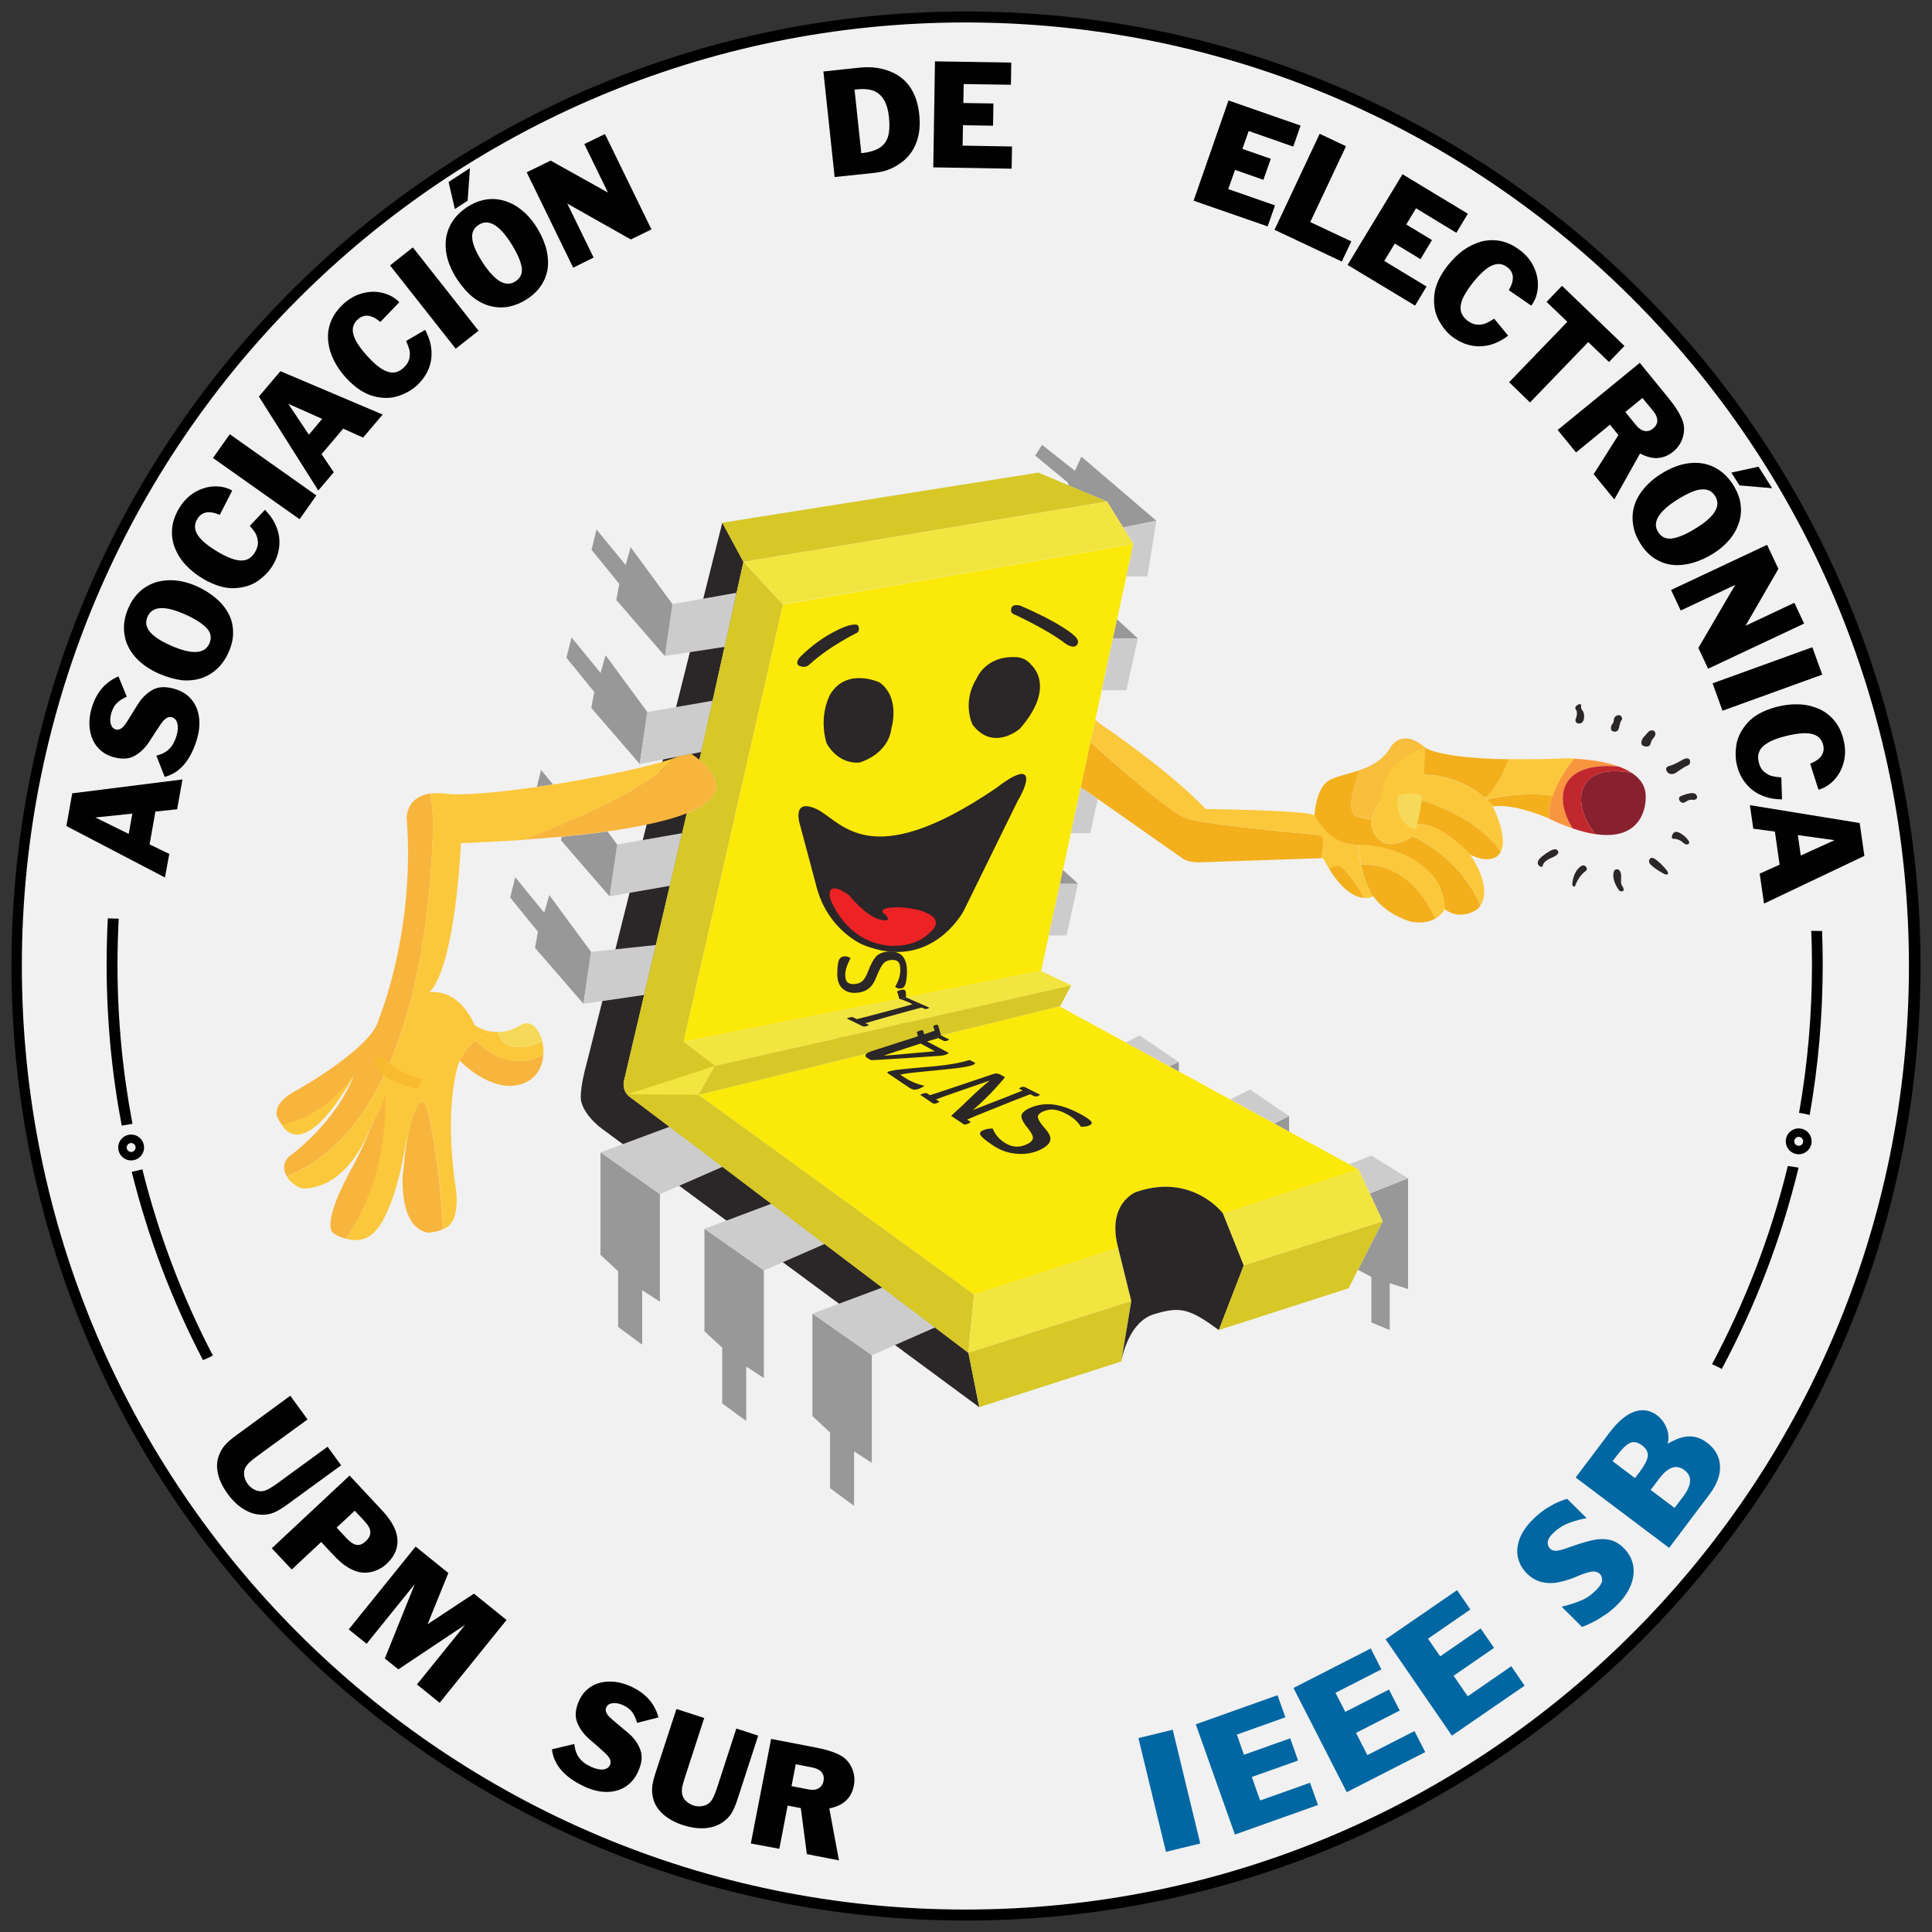 <?xml version="1.0" encoding="utf-8"?>
<!-- Generator: Adobe Illustrator 19.2.0, SVG Export Plug-In . SVG Version: 6.00 Build 0)  -->
<svg version="1.1" xmlns="http://www.w3.org/2000/svg" xmlns:xlink="http://www.w3.org/1999/xlink" x="0px" y="0px"
	 viewBox="0 0 1600 1600" style="enable-background:new 0 0 1600 1600;" xml:space="preserve">
<rect x="0" y="0" width="1600" height="1600" fill="#333333" stroke="none"/>
<style type="text/css">
	.st0{fill:#F1F1F1;}
	.st1{fill:#010101;}
	.st2{fill:#FBC83B;}
	.st3{fill:#FBE909;}
	.st4{fill:#989898;}
	.st5{fill:#CDCCCC;}
	.st6{fill:#2B2627;}
	.st7{fill:#D7C727;}
	.st8{fill:#F2E540;}
	.st9{fill:#F7D95A;}
	.st10{fill:#F8B53D;}
	.st11{fill:#F8BB2F;}
	.st12{fill:#F8BE3C;}
	.st13{fill:#F3B01C;}
	.st14{fill:#F8963F;}
	.st15{fill:#88212E;}
	.st16{fill:#C1282D;}
	.st17{fill:#ED2224;}
	.st18{fill:#0167A2;}
</style>
<g id="Fondo_1_">
	<ellipse class="st0" cx="800.4" cy="800.1" rx="787.5" ry="786.2"/>
</g>
<g id="Borde_1_">
	<g>
		<path d="M800,9.5C363.4,9.5,9.5,363.4,9.5,800c0,436.6,353.9,790.5,790.5,790.5c436.6,0,790.5-353.9,790.5-790.5
			C1590.5,363.4,1236.6,9.5,800,9.5z M799.5,1581.4c-431.6,0-781.4-349.9-781.4-781.4c0-431.6,349.9-781.4,781.4-781.4
			c431.6,0,781.4,349.9,781.4,781.4C1580.9,1231.6,1231.1,1581.4,799.5,1581.4z"/>
		<path class="st1" d="M117.9,968.4c-3,0.7-5.9,1.5-8.8,2.1c13.6,54.7,33.5,107,59,155.9c2.8-1.1,5.5-2.4,8.2-3.8
			C151.1,1074.3,131.4,1022.6,117.9,968.4z"/>
		<path class="st1" d="M88.3,798.9c0,45.6,4.3,90.1,12.5,133.3c3-0.5,5.9-1,8.9-1.5C101.6,888,97.3,844,97.3,798.9
			c0-12.8,0.4-25.5,1-38.1c-3-0.1-6-0.1-9-0.3C88.6,773.2,88.3,786,88.3,798.9z"/>
		<path class="st1" d="M1509.5,798.9c0-9.4-0.2-18.7-0.5-27.9c-3,0-6-0.1-9-0.1c0.4,9.3,0.6,18.6,0.6,28c0,41.9-3.7,82.9-10.7,122.7
			c3,0.4,5.9,1.1,8.8,1.8C1505.8,883,1509.5,841.4,1509.5,798.9z"/>
		<path class="st1" d="M1480.6,965.6c-14.1,57.9-35.4,112.9-62.8,164.2c2.8,1.2,5.5,2.5,8.1,3.9c27.8-52,49.4-108,63.6-166.7
			C1486.6,966.5,1483.6,966,1480.6,965.6z"/>
		<path class="st1" d="M1489.6,934.5c-5.9,0-10.7,4.8-10.7,10.7c0,5.9,4.8,10.7,10.7,10.7c5.9,0,10.7-4.8,10.7-10.7
			C1500.3,939.3,1495.5,934.5,1489.6,934.5z M1489.6,948.9c-2,0-3.7-1.7-3.7-3.7c0-2,1.7-3.7,3.7-3.7c2,0,3.7,1.7,3.7,3.7
			C1493.3,947.3,1491.6,948.9,1489.6,948.9z"/>
		<path class="st1" d="M108.6,939.6c-5.9,0-10.7,4.8-10.7,10.7c0,5.9,4.8,10.7,10.7,10.7c5.9,0,10.7-4.8,10.7-10.7
			C119.3,944.4,114.5,939.6,108.6,939.6z M108.6,954c-2,0-3.7-1.7-3.7-3.7c0-2,1.7-3.7,3.7-3.7c2,0,3.7,1.7,3.7,3.7
			C112.3,952.3,110.6,954,108.6,954z"/>
	</g>
</g>
<g id="DIP">
	<path class="st2" d="M1226.1,749.7c10.4-16.1-8.7-42-8.7-42c0.4,0.2,0.7,0.4,1.1,0.5c-6.3-6.5-27.9-27.3-44.8-25.8c0,0,0,0,0,0
		c0,0.1-3.7,9.9-3.7,9.9C1202.5,709.3,1218.5,732.1,1226.1,749.7z"/>
	<g>
		<path class="st3" d="M862.2,804.1l32.9-152.2l1-4.8l2.7-12.4l8.3-38.5l31.5-145.7l-290.2,50.2l-82.4,362.1
			c296-58.8,296-58.8,296-58.8L862.2,804.1z"/>
	</g>
	<g>
		<path class="st3" d="M877.4,833.4l-298.9,73.3l228.3,165.5l119.2-38.8c-9.8-36.7,14.8-46.1,14.8-46.1
			c46.6-16.2,72.1,17.8,72.1,17.8l112.3-36.6L877.4,833.4z"/>
	</g>
	<g>
		<polygon class="st4" points="1145.1,1011.4 1124.6,1051.6 1135.7,1057.5 1135.7,1095.2 1150.9,1101.5 1150.9,1062.7 
			1166.1,1067.5 1166.1,975.8 1134.4,988.3 		"/>
	</g>
	<g>
		<polygon class="st5" points="1134.4,988.3 1166.1,975.8 1135.7,957 1117.3,964.2 1125.2,968.5 		"/>
	</g>
	<g>
		<polygon class="st4" points="976.3,887.3 976.3,879.5 968.4,883 		"/>
	</g>
	<g>
		<polygon class="st5" points="976.3,879.5 943.8,857.5 932.2,863.3 968.4,883 		"/>
	</g>
	<g>
		<polygon class="st4" points="1067.6,937.1 1067.6,924.3 1055.4,930.4 		"/>
	</g>
	<g>
		<polygon class="st5" points="1067.6,924.3 1035.2,902.3 1018.8,910.5 1055.4,930.4 		"/>
	</g>
	<g>
		<polygon class="st5" points="868.5,774.7 883.3,774.7 892.7,731.8 877.8,731.8 		"/>
	</g>
	<g>
		<polygon class="st4" points="892.7,731.8 880.3,720.4 877.8,731.8 		"/>
	</g>
	<g>
		<polygon class="st5" points="886.8,690 902.9,690 909.1,661.7 895.1,651.8 		"/>
	</g>
	<g>
		<polygon class="st4" points="942.3,528.7 925.1,512.9 921.7,528.7 		"/>
	</g>
	<g>
		<polygon class="st5" points="912.4,571.6 932.9,571.6 942.3,528.7 921.7,528.7 		"/>
	</g>
	<g>
		<polygon class="st4" points="930.1,436.8 957.6,431.2 895.6,378.2 890.2,389.9 863,368.4 857.3,377.3 884.3,399.6 885.2,402.1 
			916.8,415.4 		"/>
	</g>
	<g>
		<polygon class="st5" points="938.6,450.4 932.8,477.3 950.3,477.3 957.6,431.2 930.1,436.8 		"/>
	</g>
	<path class="st4" d="M448.1,637.6l-3.5,14.1c4.4-0.6,8.9-1.3,13.4-2L448.1,637.6z"/>
	<g>
		<polygon class="st6" points="590.2,580.3 590.2,580.3 582.5,615.2 		"/>
		<path class="st6" d="M802,1120.3c0,0-270-204.6-280-211.6c-7.5-5.2-5.2-13.6-5.2-13.6l64-272.4l34.9-157.5l-17.5-32.4
			c0,0-110.5,441.3-111.9,446.1c-7.3,26.2-5,33.2-5,33.2c3.1,12.6,17,22.5,17,22.5L811,1165.4L802,1120.3z"/>
	</g>
	<g>
		<polygon class="st5" points="774.4,1099.3 730.9,1066.2 672.8,1087.9 722,1122.4 		"/>
	</g>
	<g>
		<polygon class="st4" points="672.8,1172.7 687.4,1186.3 687.4,1232.4 707.3,1247.1 707.3,1202 722,1211.4 722,1122.4 722,1122.4 
			672.8,1087.9 		"/>
	</g>
	<g>
		<polygon class="st5" points="682.9,1030.2 639.3,996.7 583.4,1017.7 632.6,1052.2 		"/>
	</g>
	<g>
		<polygon class="st4" points="583.4,1102.5 598.1,1116.1 598.1,1162.2 618,1176.8 618,1131.8 632.6,1141.2 632.6,1052.2 
			583.4,1017.7 		"/>
	</g>
	<g>
		<polygon class="st5" points="554.8,933 497.3,954.4 546.5,989 598.8,966.1 		"/>
	</g>
	<g>
		<polygon class="st4" points="497.3,954.4 497.3,961.6 497.3,1039.2 511.9,1052.8 511.9,1098.9 531.8,1113.6 531.8,1068.5 
			546.5,1078 546.5,989 		"/>
	</g>
	<g>
		<polygon class="st4" points="464.2,753.9 454.9,741.2 450.7,755.9 426.7,726.5 422.5,743.3 445.5,771.6 443.1,784.9 445.7,788 
			483.2,831.3 489.5,788.3 		"/>
	</g>
	<g>
		<polygon class="st5" points="543.2,782.6 489.5,788.3 483.2,831.3 533.4,824 		"/>
	</g>
	<g>
		<polygon class="st5" points="564.9,690 511,699.4 504.7,742.3 554.7,733.6 		"/>
	</g>
	<g>
		<path class="st4" d="M503.1,688.6c-12.6,1.8-25.5,3.2-38,4.4l-0.5,2.9l19.1,22.1l21.1,24.3l6.3-42.9L503.1,688.6z"/>
	</g>
	<g>
		<polygon class="st4" points="501.5,542.6 497.4,557.3 473.3,527.9 469.1,544.7 492.1,573 489.7,586.3 529.8,632.7 536.1,589.7 		
			"/>
	</g>
	<g>
		<polygon class="st5" points="600.1,535.7 609.9,490.9 556.9,500.3 550.6,543.3 		"/>
	</g>
	<g>
		<polygon class="st4" points="522.3,453.2 518.1,467.9 494,438.5 489.9,455.3 512.9,483.6 510.4,496.9 550.6,543.3 556.9,500.3 		
			"/>
	</g>
	<g>
		<polygon class="st5" points="536.1,589.7 529.8,632.7 529.9,632.7 580.7,622.8 582.5,615.2 590.2,580.3 		"/>
	</g>
	<g>
		<path class="st7" d="M579.2,629.2c12,9.8,27.5,29-9.1,43.9c-0.5,0.2-0.9,0.4-1.4,0.5l-52,221.5c0,0-2.2,8.5,5.2,13.6
			c0,0,280,211.6,280,211.6l4.8-48.2L578.5,906.7l13.6-24.1L566,862.7l82.4-362.1l-32.7-35.3L579.2,629.2z"/>
	</g>
	<g>
		<polygon class="st8" points="936.9,1077.5 926,1033.4 806.8,1072.2 802,1120.3 		"/>
	</g>
	<g>
		<path class="st7" d="M802,1120.3l9,45l117.6-37.8c0,0,0-0.1,0.1-0.3l8.2-49.7L802,1120.3z"/>
	</g>
	<g>
		<path class="st6" d="M1012.9,1005c0,0-25.5-34-72.1-17.8c0,0-24.6,9.4-14.8,46.1l10.9,44.2l-8.2,49.7c0.6-3.5,6.2-32.4,26.9-38.8
			c22-6.8,29.6-4.6,53.8,13.1l0,0l20.7-53.6L1012.9,1005z"/>
	</g>
	<g>
		<polygon class="st7" points="1030,1047.9 1009.3,1101.5 1116.8,1066.9 1145.1,1011.4 		"/>
	</g>
	<g>
		<polygon class="st8" points="1145.1,1011.4 1134.4,988.3 1125.2,968.5 1012.9,1005 1030,1047.9 		"/>
	</g>
	<g>
		<polygon class="st7" points="916.8,415.4 860,391.4 598.1,432.9 615.6,465.3 		"/>
	</g>
	<g>
		<polygon class="st8" points="916.8,415.4 615.6,465.3 648.3,500.5 938.6,450.4 		"/>
	</g>
	<g>
		<path class="st9" d="M449.2,862.8c-2.5-11.1-9.9-19-18.4-13.7c-6.5,4.1-12.8,5.5-18.3,5.6C416.5,873.7,440.2,866.3,449.2,862.8z"
			/>
		<path class="st10" d="M393.7,861.6c-8.6,7.1-11.8,13.8-12.9,17c23,22.4,42.1,20.7,42.1,20.7c18.5-0.9,26.1-13.2,27.1-25.6
			C435.5,880.7,415.1,883.1,393.7,861.6z"/>
		<path class="st2" d="M449.2,862.8c-9.1,3.6-32.7,10.9-36.7-8.1c-2.6,0-5.1-0.3-7.3-0.7c-4.6,2.5-8.4,5.1-11.5,7.7
			c21.3,21.5,41.7,19.1,56.2,12C450.3,869.9,450,866.2,449.2,862.8z"/>
		<path class="st10" d="M318.6,903.7c0,0-4.3,9.9-5.3,11.4c-4.9,20.3-19.7,48.2-19.7,48.2c-29.1,51.8-17.8,57.6-17.8,57.6
			c3.9,3.2,7.6,4,10.9,5C326.9,966.7,319.3,901.7,318.6,903.7z"/>
		<path class="st10" d="M336.1,949.7l-2.7,25c-1,47.1,22,46.1,22,46.1c4.7-0.4,8.5-1.4,11.6-2.9c-1.5-24.5-5.4-70.9-13.5-100.9
			C353.5,917,345.7,895.5,336.1,949.7z"/>
		<path class="st2" d="M233.3,931.7c21.1,30.6,57.8-36.7,63.9-48.7C294.1,887.6,268.4,917,233.3,931.7z"/>
		<path class="st10" d="M356.6,657.1c-20.6,2.8-19.8,20.4-19.8,20.4c7.3,94.3-23.2,166.7-23.2,166.7c-5.2,23.5-67,58.2-67,58.2
			c-23,11.5-16.8,23-16.8,23c1.1,2.3,2.3,4.4,3.5,6.1c35.2-7,56.3-36.1,59.4-40.7c0.7-1.3,1-2.1,1-2.1
			C279,929.7,239.2,958,239.2,958c-5.3,5.2-4.7,11.3-1.6,16.3c96.7-39.2,118.7-191.5,121-289.6C358.6,673.2,357.8,664.2,356.6,657.1
			z"/>
		<path class="st10" d="M579.2,629.2c-2.6-2.1-5-3.8-6.7-4.9l-10.3,2c-1.4,0.5-2.9,1.1-4.5,1.6c-18.8,24.6-90.1,54.3-124.1,67.5
			c9.9-0.7,20.5-1.5,31.5-2.5c12.5-1.2,25.4-2.6,38-4.4c10.2-1.4,20.3-3.1,29.7-5c13.6-2.8,26-6,36-10c0.5-0.2,0.9-0.4,1.4-0.5
			C606.7,658.2,591.2,639,579.2,629.2z"/>
		<path class="st2" d="M557.7,628c-3.4,1.2-7.2,2.3-11.3,3.5c-23.2,6.6-56.6,13.2-88.4,18.2c-4.5,0.7-9,1.4-13.4,2
			c-33.6,4.8-63.2,7.2-73.5,5.8c-4.8-0.7-8.9-0.8-12.4-0.5c0,0.2,0,0.4,0,0.4s0-0.1,0-0.4c-0.7,0.1-1.4,0.1-2.1,0.2
			c1.2,7.1,2,16,2,27.5c0,0,0-0.1,0-0.1c0-0.5,0-1.1,0-1.6c0-0.1,0-0.2,0-0.3c0-0.5,0-1,0-1.5c0-0.1,0-0.1,0-0.2c0-0.5,0-1.1,0-1.6
			c0-0.1,0-0.2,0-0.3c0-0.5,0-1.1,0-1.6c0,0.5,0,1.1,0,1.6c0,0.1,0,0.2,0,0.3c0,0.5,0,1.1,0,1.6c0,0.1,0,0.1,0,0.2c0,0.5,0,1,0,1.5
			c0,0.1,0,0.2,0,0.3c0,0.5,0,1.1,0,1.6c0,0,0,0.1,0,0.1c0,0,0,0,0,0c-2.3,98.2-24.3,250.5-121,289.7c3.7,6,10.8,10.4,15.3,9.9
			c1-0.1-0.1,0-0.1,0c42-2.8,58.2-59.6,61.2-72c0.2-0.8,0.4-1.6,0.5-2.4c0,0-0.2,0.9-0.5,2.4c-1.3,5.4-2.9,10.6-4.6,15.6
			c1.4-2,9.5-13.7,9.2-23.3c-0.3-9.6,8.2,62.1-31.8,121.3c14.9,4.2,22.6-5,22.6-5c16-14.6,25.5-62.2,28.2-84.3l1.2-11
			c0,0-0.3,4.3-1.2,11l-1.4,13.2c9.6-54.2,17.4-32.7,17.4-32.7c8.2,30.1,12,76.5,13.5,100.9c16.5-6,9.7-38.2,9.7-38.2
			c-9.4-70.2,3.8-101.3,3.8-101.3c0.1,0.1,0.1,0.1,0.2,0.2c1.6-4.4,7-15.1,24.4-24.7c-7.3-1.5-12-4.9-12-4.9
			c-14.7-32.5-37.7-27.2-37.7-27.2c22-22,26.2-123.6,26.2-123.6c6.5-0.4,26.6-1,52-2.8C467.6,682.3,538.9,652.5,557.7,628z"/>
		<path class="st11" d="M310.2,881.6c6.3,14.7,35.6,20.2,35.6,20.2l4.2-8.4c-18.2-2.8-32.8-17.1-32.8-17.1
			C307.9,871.7,310.2,881.6,310.2,881.6z"/>
	</g>
	<path class="st12" d="M1126,676.6c3.5,0.8,6.9,1.7,10.1,2.6c0.4-2.4,1.2-5.5,2.7-8.4c3.1-5.9,8.7-12.2,9.4-23.3l31.4-28.9
		c-18-15.3-27.2-1-27.2-1c-5.8,10.4-14.8,16.3-26.4,20.2C1110.6,679,1126,676.6,1126,676.6z"/>
	<path class="st2" d="M1135.7,682.9c0,0.1,0,0.2,0,0.2c0,0,0,0,0,0c0,0,0,0.1,0,0.1c0,0,0,0,0,0c0,0,0,0.1,0,0.1c0,0,0,0,0,0
		c0,0,0,0.1,0,0.1l0,0c0,0,0,0,0,0.1c0,0,0,0,0,0c0,0,0,0,0,0.1c0,0,0,0,0,0c0,0,0,0,0,0.1l0,0c0,0,0,0,0,0c0,0,0,0,0,0
		c0,0.1,0,0.1,0,0.1c4.2,16,15.9,15.2,15.9,15.2c5.4-0.2,14.9-3.2,18.1-6.4c0,0,0.3-0.3,0.3-0.3c11.2-21.9,9.7-73.7,9.7-73.7
		c-32.5,13.5-34,32.3-34,32.3c-0.9,11.2-3.7,14-6.8,19.9c-1.5,2.8-2.3,5.9-2.7,8.4C1135.9,680.8,1135.8,682.1,1135.7,682.9
		C1135.7,682.9,1135.7,682.9,1135.7,682.9z"/>
	<path class="st9" d="M1157.7,659.1c0,0-3.8,21.9,14.3,27.9c0.1,0,0.1,0,0.2,0c0-0.1,3.3-8,5.6-28.1
		C1168.2,654.7,1157.7,659.1,1157.7,659.1z"/>
	<path class="st13" d="M1092.7,691.5c-106.5-9.6-109.3-13.8-109.3-13.8c-11.8-2.7-56-41.3-80.3-63.1l-4.3,20l-2.7,12.4l-1,4.8
		l14,9.8l68.5,48.1c6.3,5.4,17.1,4.4,17.1,4.4l99.8-3.4c1.2-6.2,1.4-12.6,1.4-12.6C1096.2,691.9,1092.7,691.5,1092.7,691.5z"/>
	<path class="st2" d="M1136.7,742.6c-4-7.1-11.1-22.5-11.5-43.1h0c-20.9,0.2-31.8-15-36.6-24.7c0,0.3,0,0.4,0,0.4
		c-5.2-4.2-90.1-5.2-90.1-5.2c-30.9-32.6-86.9-70.2-86.9-70.2l-4.4-3.7l-4,18.5c24.3,21.8,68.5,60.4,80.3,63.1
		c0,0,2.8,4.2,109.3,13.8c0,0,3.5,0.4,3.1,6.8c0,0-0.2,6.4-1.4,12.6l1.4,0c1.7,3.3,3.4,6.3,5,9c3.8-3.3,8.6-4.6,13.7,1.9
		c0,0,10.8,11.7,14.7,21.8C1133,743.9,1135.6,743.1,1136.7,742.6z"/>
	<path class="st13" d="M1100.9,719.8c11.3,18.4,21.6,23.1,28.4,23.8c-3.9-10.1-14.7-21.8-14.7-21.8
		C1109.5,715.2,1104.7,716.5,1100.9,719.8z"/>
	<path class="st2" d="M1188.7,760.7c5.7-3.3,7.8-8,7.8-8c0.1,0.1,0.2,0.2,0.3,0.2c-1.1-40.1-47.8-53.7-71.5-53.5
		c0.1,6,0.8,11.5,1.8,16.5C1160,715.2,1178.6,739,1188.7,760.7z"/>
	<path class="st13" d="M1137.4,742.3c11.1,15.7,30.8,20.9,30.8,20.9c9.5,1.8,16.1,0.1,20.5-2.5c-10.1-21.8-28.6-45.5-61.6-44.7
		c2.5,12.3,6.9,21.6,9.7,26.6C1137.2,742.4,1137.4,742.3,1137.4,742.3z"/>
	<path class="st2" d="M1242.9,705.3c6.3-12.4-6.7-37.4-6.7-37.4c0.3,0,0.5-0.1,0.8-0.1c-1.6-1.8-4.1-4.3-7.4-7.1
		c-0.3,0.2-0.6,0.4-0.9,0.5c0.3-0.2,0.6-0.3,0.9-0.5c-9.7-8.2-26.6-18.6-50.3-19.1c-0.3,5.4-1.7,19.9-1.8,21.1
		C1213.7,674.3,1232.9,691.5,1242.9,705.3z"/>
	<path class="st13" d="M1177.4,662.7c-0.9,6.9-2.1,13.7-3.8,19.7c16.9-1.5,38.4,19.3,44.8,25.8c15.7,7.4,22,0.4,22,0.4
		c1-0.9,1.9-2,2.5-3.3C1232.9,691.5,1213.7,674.3,1177.4,662.7z"/>
	<path class="st2" d="M1285.9,659.1c4.5-12.7,12.8-24.5,17.7-30.9c-3.4-0.2-5.5-0.2-5.5-0.2c-19,0.8-34.9,0.9-48.4,0.7
		c-3.6,8.9-11.5,26.4-20.1,31.8c0.6,0.5,1.1,1,1.6,1.4C1242.8,659.6,1264.9,655.9,1285.9,659.1z"/>
	<path class="st13" d="M1231.2,662.1c2.5,2.2,4.4,4.2,5.8,5.7c15.2-1.8,35.2,5.5,46,10.1c-0.5-6.1,0.7-12.6,2.9-18.8
		C1264.9,655.9,1242.8,659.6,1231.2,662.1z"/>
	<path class="st13" d="M1179.7,618.7c0,0,0.2,8.5-0.3,20c0,0.9-0.1,1.9-0.1,2.8c23.7,0.5,40.7,10.9,50.3,19.1c0.7-0.4,1.4-0.9,2-1.5
		c7.8-6.6,14.7-22.1,18-30.3C1188.1,627.8,1179.7,618.7,1179.7,618.7z"/>
	<path class="st13" d="M1169.9,692.4c-0.1,0.1-0.2,0.2-0.3,0.3c-3.1,3.2-12.7,6.2-18.1,6.4c0,0-11.7,0.8-15.9-15.2c0,0,0,0,0-0.1
		c0,0,0,0,0,0c0,0,0,0,0,0l0,0c0,0,0,0,0-0.1c0,0,0,0,0,0c0,0,0,0,0-0.1c0,0,0,0,0,0c0,0,0,0,0-0.1l0,0c0,0,0-0.1,0-0.1c0,0,0,0,0,0
		c0,0,0-0.1,0-0.1c0,0,0,0,0,0c0,0,0-0.1,0-0.1c0,0,0,0,0,0c0-0.1,0-0.1,0-0.2c0,0,0,0,0,0c0-0.8,0.1-2.1,0.4-3.7
		c-3.3-0.9-6.6-1.8-10.1-2.6c0,0-15.4,2.3,0.1-38.8c-9.8,3.2-19.7,5.2-24.9,8.1c-10.6,5.8-12.3,25.8-12.5,28.9
		c4.8,9.7,15.7,24.9,36.6,24.7h0c23.7-0.2,70.5,13.3,71.5,53.5c13.5,10.1,26.9-0.2,26.9-0.2c1-1,1.8-2,2.5-3
		C1218.5,732.2,1202.5,709.2,1169.9,692.4z"/>
	<path class="st14" d="M1340.6,634.8c-0.9-0.3-1.8-0.6-2.7-0.9c-12.5-4.1-26.6-5.2-34.4-5.6c-7.3,9.4-22.2,31-20.6,49.7
		c4.8,2.1,7.7,3.6,7.7,3.6c4.2,1.8,8.1,3.2,11.8,4.5C1286.5,660.9,1291.3,630.3,1340.6,634.8z"/>
	<path class="st15" d="M1351.4,640.1c-0.1,0-0.1,0-0.2,0c-24.9-4.8-37.6,2.8-40.9,14.8c-2.9,10.5,1.4,24.3,11.1,35.9
		c42.9,6.3,41.5-30.2,41.5-30.2C1363.3,651.4,1358.5,644.8,1351.4,640.1z"/>
	<path class="st16" d="M1340.6,634.8c-49.4-4.5-54.2,26.1-38.2,51.2c0.6,0.2,1.2,0.4,1.7,0.6c1.7,0.6,3.3,1,4.9,1.5
		c4.5,1.3,8.6,2.2,12.4,2.7c-9.7-11.6-14-25.4-11.1-35.9c3.3-12,16-19.6,40.9-14.8c0,0,0.1,0,0.1,0
		C1348.2,638,1344.5,636.2,1340.6,634.8z"/>
	<path class="st6" d="M1308.7,717.8c0,0,2.4-2.3,4.3-0.4c2.3,2.2,0.6,3.7-0.2,4.3c-0.8,0.6-5.1,3.4-8.4,12c0,0-0.3,1-1.2,0.4
		c0,0-1.2-0.4-1.1-2C1302.1,732,1302.5,722.5,1308.7,717.8z"/>
	<path class="st6" d="M1336.1,724c0,0,0.1-3.6,2.2-4c2.8-0.5,3.4,1.5,4,3.1c0,0,0.5,1.4,0.2,5.2c-0.3,3.8,0.6,4.6,0.5,4.6
		s2.8,3.7,1.1,5c0,0-1.7,0.9-3.1-0.4C1341,737.5,1335.5,730.7,1336.1,724z"/>
	<path class="st6" d="M1366.7,710.9c0,0-3.5,2.7,2.2,6.8c0,0,2.4,2.2,8.6,5.7c0,0,3,1.7,3.8,0.3c0,0,1-0.9-2.3-4.5
		c0,0-2.9-3.7-7.3-7C1371.7,712.1,1368.6,709.4,1366.7,710.9z"/>
	<path class="st6" d="M1390.5,689.5c0,0-3.5-1.9-5.2,1.2c-2.2,4.1,0.9,4,0.9,4c0,0,1.7-0.2,4,0.8c2.3,0.9,3.4,2.1,3.4,2.1
		s2.1,2.3,4.3,1.6c0,0,2.4-1.2-0.2-3.8C1397.9,695.3,1394.8,691.5,1390.5,689.5z"/>
	<path class="st6" d="M1392.3,659.2c0,0-3.1,0.9-1.3,3.9c0,0,1.9,3.1,4.9,1c2.9-2,4.7-2,6.2-1.7c1.5,0.3,4.9-0.9,2.6-4.3
		C1402.3,654.7,1392.3,659.2,1392.3,659.2z"/>
	<path class="st6" d="M1381.8,634.5c0,0-3.4,1.1-1.4,4.3c2,3.3,5.7,2.1,6.8,1.6c1.2-0.5,6.6-4.9,10-6.2c3.4-1.2,2.5-4.5,1.9-5.3
		c-0.6-0.8-2.2-1.4-5,0C1391.3,630.3,1386.8,633.3,1381.8,634.5z"/>
	<path class="st6" d="M1359.4,613.9c0,0-0.8,3,1.7,3.9c2.5,0.9,4.9,0.6,5.6-1.3c0.8-1.9,0.5-3,2.7-5.4c2.2-2.4,1.6-4.4,0.8-5.4
		c-0.9-1-3.4-1.8-6.1,1.5C1361.4,610.6,1360.7,610.2,1359.4,613.9z"/>
	<path class="st6" d="M1334.3,601.5c0,0-1,3.3,1.5,4.2c2.5,0.8,4.1-0.5,4.6-1.7c0.5-1.3,1.2-6.1,2.4-7.4c1.2-1.3,0.2-3.7-1.3-4.2
		c-1.5-0.5-4.2,0.5-4.8,2.7c-0.6,2.2,0,2.9-1.5,4.6C1335.2,599.7,1334.5,600.5,1334.3,601.5z"/>
	<path class="st6" d="M1304.8,595.9c0,0-0.6,3,2.6,3.3c3.2,0.3,4.1-2.9,4.1-2.9s1.5-5-1.2-8.2c0,0-1.1-1-0.9-3.1
		c0,0,0.4-3.2-2.8-1.3s-1.6,3.8-1.6,3.8S1307.3,589.7,1304.8,595.9z"/>
	<path class="st6" d="M1282.9,705.2c0,0,5-3.4,6.9-1c0,0,3.5,2.7-4.6,6.1c0,0-6.9,2.5-7.5,6.5c0,0-1,2.9-3.8-0.7
		c0,0-2.4-3.2,4.6-7.9C1278.5,708.1,1280.6,706.4,1282.9,705.2z"/>
	<path class="st6" d="M662.9,684.4c0,0-8.4-23.7,12.6-14.7c21,9.1,42.6,55.9,150.1-17.5c0,0,18.2-14.7,23-10.5
		c4.9,4.2-5.9,21.8-5.9,21.8l-44.5,90.6c0,0-26.4,51-82.9,28.6c0,0-30.7-11.9-39.8-51L662.9,684.4z"/>
	<path class="st6" d="M808.9,561.7c0,0,7.3-18.4,31.4-17.5c0,0,8.1-0.7,13.6,6.3c0,0,21.7,17.7-9.4,53.1c0,0-22,19.1-39.1-3.5
		C805.4,600.1,796.3,581.9,808.9,561.7z"/>
	<path class="st6" d="M711.8,631.5c0,0,23.7-6.3,26.5-28.6c0,0,7.6-25-9.8-37.7c0,0-26.5-12.6-40.5,9.1c0,0-10.5,16.8-3.5,41.2
		C684.6,615.4,692.9,632.9,711.8,631.5z"/>
	<path class="st17" d="M687.3,743.6c0,0,11.9,36,48.5,39.5c0,0,21.8,2.8,35-11.5c0,0,13.9-10.5-8.5-17.5c0,0-12.6-3.8-24.8-2.4
		c-12.2,1.4-4.2,5.9-4.2,5.9s7,7-4.9,3.8c-11.9-3.1-25.1-19.9-25.1-19.9S684.8,727.1,687.3,743.6z"/>
	<path class="st6" d="M745.3,839.5l0-2.8c0.1-6.6-0.7-11.8-2.5-15.5c1.4-0.9,2.9-1.4,4.4-1.6c1.1-0.1,1.9,0.1,2.4,0.6
		c0.5,0.6,0.7,1.8,0.7,3.7l-0.3,25.8c-0.9,0.4-1.7,0.7-2.4,0.8c-0.5,0.1-0.9,0-1.1-0.1c-0.2-0.2-0.4-0.5-0.3-1.1l0-2.4
		c-3.6,0.4-12.9,1.9-28.5,4.6c-8.7,1.5-15.2,2.7-19.3,3.5l-0.1,3.7c-1,0.5-2,0.8-2.8,1c-0.6,0.1-1.1,0.1-1.4-0.1
		c-0.3-0.2-0.4-0.6-0.4-1.2l0.2-15.5c0.9-0.4,1.8-0.7,2.6-0.8c0.7-0.1,1.3-0.1,1.6,0.1c0.3,0.2,0.4,0.6,0.4,1.2l0,3.2
		c4.1-0.5,10.8-1.4,19.8-2.8C733.6,841.6,742.4,840.1,745.3,839.5z"/>
	<path class="st6" d="M693.4,806.1c0.1-5.2,0.5-8.8,1.3-10.8c0.8-2,2.3-3.1,4.5-3.3c2-0.1,3.7,0.4,5.2,1.6c-2.9,5.1-4.4,9.8-4.4,14
		c0,3,0.7,5,2.1,6.1c1.5,1.1,3.5,1.5,6.1,1.2c2.7-0.3,4.8-1.2,6.4-2.8c1.6-1.6,3.1-4.4,4.7-8.6c1.8-4.8,3.8-8.5,6-11.1
		c2.2-2.5,5.7-4,10.5-4.4c5.2-0.3,9.1,1,11.6,3.8c2.5,2.8,3.8,7.2,3.7,13.3c-0.1,4.2-0.5,7.5-1.2,9.8c-0.7,2.3-2,3.5-4,3.7
		c-1.8,0.2-3.3-0.3-4.6-1.4c2.8-4.6,4.3-9.2,4.3-13.9c0-3.2-0.5-5.4-1.7-6.7c-1.2-1.3-3.1-1.8-5.7-1.6c-3.1,0.2-5.5,1.4-7.1,3.5
		c-1.6,2.1-3.3,5.5-5.1,10c-1.6,4.4-3.7,7.7-6.1,9.8c-2.5,2.1-5.7,3.4-9.7,3.8c-5.1,0.6-9.2-0.5-12.3-3.3
		C694.8,816.2,693.3,811.9,693.4,806.1z"/>
	<path class="st6" d="M821.9,948.3c-5.4-3.7-8.7-6.4-9.8-8.1c-1.1-1.7-0.4-3.1,2.1-4.2c2.3-1,4.9-1.4,7.9-1.4
		c1.9,4.7,5.1,8.6,9.7,11.6c3.3,2.2,6.6,3.3,9.7,3.4c3.1,0.1,6.2-0.6,9.2-2.1c3.1-1.5,4.6-3.2,4.7-5.1c0.1-1.9-1.4-4.6-4.2-8.1
		c-3.4-4-5.1-7.2-5.3-9.7c-0.2-2.5,2.3-4.9,7.4-7.2c5.7-2.4,11.5-3.3,17.6-2.8c6.2,0.5,12.9,2.6,20.3,6.2c5.3,2.6,9.1,4.9,11.2,6.7
		c2.2,1.8,2.3,3.3,0.2,4.3c-1.9,1-4.4,1.4-7.5,1.3c-2.6-4.4-6.8-8-12.5-10.9c-3.8-2-7.2-3-10.1-3.3c-2.9-0.2-5.7,0.3-8.5,1.5
		c-3.4,1.5-4.9,3.3-4.4,5.3c0.5,2.1,2.4,5,5.7,8.7c3.4,3.8,5,7,4.5,9.7c-0.4,2.7-2.9,5.3-7.6,7.7c-5.9,3-12.6,4.3-19.9,3.7
		C835.2,955.1,828.2,952.6,821.9,948.3z"/>
	<path class="st6" d="M753.4,901l-17.9-12c-0.6-0.4-0.8-0.8-0.6-1c0.2-0.3,0.8-0.6,1.7-0.8c2.2-0.6,5.4-1.2,9.6-1.6
		c4.1-0.5,12.8-1.3,25.8-2.4c12.8-1.1,23.1-2.9,30.8-5.4l3.5,1.7c1.9,0.9,1.4,1.8-1.3,2.7c-3.1,1-7.6,1.8-13.5,2.5
		c-6,0.7-14.3,1.6-25.2,2.6c-11,1-17.9,1.9-20.8,2.7l3.2,2.1c5.1,3.4,10.8,5.7,16.8,7.1c-1.4,1.1-3.1,2-5.1,2.7
		c-1.3,0.4-2.6,0.6-3.7,0.5C755.6,902.1,754.5,901.7,753.4,901z"/>
	<path class="st6" d="M770.9,856.6l-4-2c0.5-0.3,1.1-0.6,1.9-0.8c0.7-0.2,1.3-0.3,1.7-0.3c0.4,0,0.9,0.2,1.5,0.4l14.2,7
		c-0.6,0.4-1.3,0.7-2,1c-0.6,0.2-1.1,0.3-1.6,0.3c-0.5,0-0.9-0.1-1.4-0.4l-4.2-2.1c-3.6,1.1-6.6,2-9.2,2.8l18,9.5
		c-0.6,0.6-1.5,1.1-2.7,1.5c-1,0.4-2.4,0.7-4,0.8c-1.6,0.2-11.3,0.8-29.1,2c-18.2,1.2-27.6,1.7-28.2,1.7c-0.5,0-1.1-0.3-1.7-0.7
		l-2.3-1.5c-0.8-0.6-1.2-1-1-1.4c0.2-0.4,1.2-0.9,3.1-1.5l37-11.7l-3.5-1.9c0.9-0.4,1.8-0.8,2.8-1.1c0.8-0.2,1.4-0.4,1.9-0.4
		c0.5,0,1.1,0.1,1.6,0.4l2.4,1.3C766.4,858.1,769.4,857.1,770.9,856.6z M762.4,864.2c-20.1,6.5-30.7,10-30.6,10.1
		c0.1,0.1,14.5-1.2,42.4-3.7L762.4,864.2z"/>
	<path class="st6" d="M797.8,930.9l-10.1-6.8c6.4-5.8,11.8-10.9,16.4-15.4c4.3-4.2,9.5-8.9,15.5-13.8l-23.7,8.2
		c-9.4,3.2-16.4,5.7-20.7,7.4l2.9,1.9c-0.9,0.6-1.8,1-2.7,1.3c-0.7,0.2-1.3,0.4-1.8,0.3c-0.5,0-1-0.2-1.4-0.5l-10.1-6.8
		c0.8-0.5,1.6-0.8,2.5-1.1c0.8-0.3,1.5-0.4,2-0.4c0.5,0,1,0.2,1.4,0.4l2.1,1.4c4.6-1.4,11.8-3.8,21.5-7.1l30.3-10.2
		c1.5-0.5,2.7-0.8,3.4-0.7c0.7,0,1.7,0.3,3,0.9c2.4,1.2,3.7,1.9,3.8,2.2c0.1,0.3-2.4,3.2-7.7,9.1c-5.8,6.3-12,12.4-18.7,18.1
		c24.5-9.5,37.7-14.7,41.3-16.2l-3.2-1.6c0.5-0.4,1.2-0.8,1.9-1.1c0.7-0.2,1.2-0.4,1.7-0.4c0.5,0,1,0.1,1.6,0.4l12.4,6.2
		c-0.6,0.5-1.3,0.9-2.1,1.2c-0.6,0.2-1.1,0.3-1.6,0.3c-0.5,0-1-0.2-1.6-0.4l-2.9-1.5c-3.9,1.4-14,5.4-31,12.2
		c-9.6,3.8-16.8,6.8-21.3,8.8l3.1,2c-0.9,0.7-1.8,1.2-2.8,1.6c-0.7,0.3-1.4,0.4-1.9,0.4C798.8,931.4,798.3,931.2,797.8,930.9z"/>
	<path class="st6" d="M839.3,508.5c0,0,27.6,12.5,43.2,24.6c0,0,6.3,4.5,9.2,1.2c1.1-1.3,2.7-4.2-2.9-8.6c0,0-9.7-9.4-43.8-24.1
		c0,0-4.8-1.6-6.9,0.9C837.5,503.2,836.2,507.2,839.3,508.5z"/>
	<path class="st6" d="M663.1,543.6c19.8-19.6,39.1-25.4,39.1-25.4s7.3-2.3,8.6,0.1c0.4,0.8,1.3,3.9-0.8,5.6
		c-0.7,0.5-22.3,10.5-40.2,26.9c0,0-3,2.9-8.1,0.5C660,550.5,659.1,547.5,663.1,543.6z"/>
	<path class="st7" d="M887.2,815.9L887.2,815.9c0,0-288.2,65.1-295.1,66.7l-13.6,24.1l298.9-73.3l0.5-0.1L887.2,815.9L887.2,815.9z"
		/>
	<g>
		<path class="st8" d="M862.2,804.1l-0.3-0.1c0,0,0,0-296,58.8l26.2,19.9c3.7-0.8,295.1-66.7,295.1-66.7c0,0,0,0,0,0L862.2,804.1z"
			/>
	</g>
	<path class="st6" d="M755.7,831.7c-2.6,0.8-11,3.1-26,7.1c-9,2.4-15.8,4.2-20.1,5.2l-2.6-1.3c-0.5-0.2-1-0.4-1.5-0.4
		c-0.5,0-1.1,0.1-1.9,0.3c-0.9,0.2-1.6,0.5-2.3,0.9l12.8,6.2c0.5,0.2,1,0.4,1.5,0.4c0.5,0,1.1-0.1,1.7-0.2c0.9-0.3,1.7-0.6,2.5-1
		l-3.1-1.5c4-1.2,10.4-3.1,19-5.5c15.2-4.2,24.1-6.7,27.6-7.5l2,0.9c0.4,0.2,0.9,0.3,1.3,0.3c0.4,0,0.9,0,1.3-0.2
		c0.7-0.2,1.3-0.5,1.9-0.8l-19.2-8.5c-2,0.4-3.6,0.7-5.6,1.1c3,0.9,5.6,2,8.7,3.4L755.7,831.7z"/>
	<path class="st6" d="M776.3,848.7c-0.3-0.1-0.8-0.1-1.4,0.1c-0.7,0.2-1.4,0.5-2,0.9l1.1,3.9c-1.5,0.5-4.4,1.5-8.7,3l-0.6-2.4
		c-0.2-0.6-0.4-0.9-0.8-1c-0.4-0.1-0.9,0-1.7,0.2c-0.9,0.3-1.9,0.7-2.9,1.2l0.9,3.6l-38,12.2c-2,0.6-4.1,1.7-4.7,2.3
		c-0.9,1-0.7,1.9-0.7,1.9l62.5-17.2l-2.3-7.9C776.8,849.1,776.6,848.8,776.3,848.7z"/>
	<polygon class="st8" points="592.1,882.6 578.5,906.7 519.5,906.2 	"/>
	<polygon class="st7" points="565.9,862.7 592.1,882.6 519.5,906.2 	"/>
</g>
<g id="Text">
	<path class="st1" d="M240.4,1155.9l14.3,19.6l-41.8,30.5c-3.2,2.3-5.4,4.2-6.8,5.5c-1.3,1.4-2.4,2.9-3.2,4.5c-0.8,1.9-1,4-0.6,6.4
		c0.4,2.3,1.3,4.5,2.8,6.5c1.7,2.3,3.8,4,6.3,5.1c2.5,1.1,4.9,1.3,7.3,0.7c2.6-0.7,6.1-2.7,10.8-6.1l41.8-30.5l11.2,15.4l-45,32.8
		c-4.4,3.2-8.2,5.4-11.3,6.6c-3.2,1.2-6.7,1.7-10.5,1.5c-3.2-0.2-6.4-0.9-9.6-2.3c-3.2-1.4-6.2-3.3-9.2-5.8
		c-2.9-2.5-5.7-5.5-8.2-8.9c-2.1-2.9-3.8-5.7-5.2-8.6c-1.4-2.8-2.4-5.6-3-8.4c-0.6-2.8-0.9-5.4-0.7-8c0.1-2.6,0.7-5,1.6-7.3
		c1.2-3.2,2.8-5.9,4.9-8.3c2.1-2.4,5.1-5.1,9.2-8L240.4,1155.9z"/>
	<path class="st1" d="M225.1,1282.2l64.4-60.2l27.6,29.6c4.9,5.3,8.3,10.5,10.3,15.6c1.9,5.1,2.3,10.1,1.1,14.7
		c-1.2,4.7-3.9,9-8,12.9c-3.6,3.4-7.6,5.6-12.1,6.8c-4.5,1.2-8.8,1.1-13-0.2c-3.4-1.1-6.5-2.7-9.5-4.8c-3-2.1-6.3-5.1-10-9L266,1277
		l-24.4,22.8L225.1,1282.2z M293.8,1251.1l-15,14l8.1,8.7c3.1,3.3,5.9,5.2,8.4,5.6c2.5,0.4,5.1-0.6,7.7-3.1c2.6-2.4,3.8-5,3.7-7.6
		s-1.7-5.6-4.8-8.9L293.8,1251.1z"/>
	<path class="st1" d="M288.8,1349.4l55.4-68.6l27.1,21.9l-17.2,42.4l38.4-25.3l27,21.8l-55.4,68.6l-18.8-15.2l39.9-49.4l-55.3,36.9
		l-11.2-9l24.8-61.6l-39.9,49.4L288.8,1349.4z"/>
	<path class="st1" d="M457.1,1448.7l18.5-4.4c0.5,4.6,1.8,8.4,4,11.4c2.2,3,5.5,5.5,9.9,7.5c3.8,1.7,7.1,2.5,9.9,2.2
		c2.9-0.3,4.8-1.6,5.8-3.8c1.3-2.9-0.1-6.2-4.2-9.9c-4.1-3.8-8.5-7.6-13-11.5c-4.5-3.9-7.9-8.4-10-13.7c-2.1-5.2-1.5-11.4,1.7-18.4
		c2.3-4.9,5.6-8.8,10.1-11.5c4.4-2.7,9.5-4,15.3-4c5.7,0,11.6,1.4,17.5,4.1c12.2,5.6,19.7,14.2,22.7,25.6l-17.7,4.5
		c-1.1-3.9-2.5-6.9-4.2-9.1c-1.7-2.2-4.2-4.1-7.3-5.5c-3.2-1.5-6.1-2-8.7-1.7c-2.6,0.3-4.4,1.4-5.3,3.4c-1.3,2.8,0.1,6,4.2,9.5
		c4.1,3.6,8.6,7.3,13.4,11.3c4.8,3.9,8.3,8.6,10.4,13.9c2.2,5.3,1.6,11.6-1.8,18.9c-2.5,5.4-6,9.4-10.5,12.3
		c-4.5,2.8-9.7,4.2-15.5,4.2c-5.8,0-11.9-1.5-18.2-4.4C467.6,1471.9,458.6,1461.7,457.1,1448.7z"/>
	<path class="st1" d="M560.2,1415.3l23,7.5l-16,49.2c-1.2,3.7-2,6.6-2.3,8.5c-0.3,1.9-0.3,3.8,0.1,5.6c0.5,2,1.5,3.9,3.2,5.5
		c1.7,1.6,3.7,2.8,6,3.6c2.7,0.9,5.5,1,8.1,0.4c2.7-0.6,4.8-1.8,6.3-3.7c1.7-2,3.4-5.8,5.2-11.2l16-49.2l18.1,5.9l-17.2,52.9
		c-1.7,5.2-3.5,9.2-5.3,12c-1.9,2.8-4.4,5.2-7.6,7.3c-2.7,1.7-5.7,3-9.1,3.7c-3.4,0.8-7,1-10.8,0.7c-3.8-0.3-7.8-1.1-11.9-2.4
		c-3.4-1.1-6.5-2.4-9.3-3.9c-2.8-1.5-5.2-3.2-7.4-5.1c-2.1-1.9-3.9-3.9-5.3-6.1c-1.4-2.2-2.4-4.4-3-6.8c-0.9-3.3-1.2-6.5-0.9-9.6
		c0.3-3.1,1.2-7.1,2.8-11.9L560.2,1415.3z"/>
	<path class="st1" d="M621.8,1526.7l16.8-86.6l37.9,7.3c8,1.5,14.5,3.7,19.4,6.3c4.3,2.3,7.5,5.8,9.6,10.5c2.1,4.7,2.6,9.6,1.6,14.7
		c-1.2,6.2-4.2,11-9,14.3c-2.6,1.9-6.4,3.4-11.3,4.5l8,43l-26.6-5.2l-5-38.1l-10.9-2.1l-6.9,35.8L621.8,1526.7z M659,1461.1
		l-3.5,18.1l14,2.7c3.4,0.7,6.2,0.4,8.4-0.9s3.6-3.3,4.1-6.1c0.6-2.9,0-5.2-1.5-7.2c-1.6-1.9-4.1-3.2-7.5-3.9L659,1461.1z"/>
	<path class="st18" d="M994,1526.7l-28.4,6.9l-22.8-94.2l28.4-6.9L994,1526.7z"/>
	<path class="st18" d="M1091.5,1494.8l-68.8,24.5l-32.4-91.3l67.7-24.1l6.5,18.3l-40.2,14.3l5.9,16.7l38.3-13.6l6.5,18.4l-38.3,13.6
		l6.9,19.5l41.3-14.7L1091.5,1494.8z"/>
	<path class="st18" d="M1180.3,1451l-65,33.2l-44.1-86.3l64-32.7l8.8,17.3l-38,19.4l8.1,15.8l36.2-18.5l8.9,17.4l-36.2,18.5
		l9.4,18.4l39-19.9L1180.3,1451z"/>
	<path class="st18" d="M1262.6,1396l-60.2,41.4l-54.9-79.8l59.2-40.7l11,16l-35.1,24.2l10.1,14.6l33.5-23.1l11.1,16.1l-33.5,23.1
		l11.7,17l36.1-24.9L1262.6,1396z"/>
	<path class="st18" d="M1344.6,1281.9c4.3,4.3,6.9,9.1,7.9,14.4c1,5.3,0.3,10.8-1.9,16.4c-2.2,5.6-5.9,10.9-10.9,16
		c-1.4,1.4-3.2,3.1-5.5,5c-2.2,1.9-5.5,4.1-9.7,6.7c-4.2,2.6-9,4.9-14.3,7l-16.9-16.8c5.6-1.3,10.8-3,15.5-4.9
		c4.8-1.9,9-4.8,12.9-8.7c3.5-3.5,5.2-6.4,5.1-8.6s-0.7-3.8-1.7-4.8c-1.9-1.8-4.3-2.5-7.3-2c-3,0.5-6.9,1.8-11.7,3.9
		c-5.3,2.2-10.3,3.8-15,4.8c-4.7,1-9.3,1-13.9,0c-4.6-1-8.8-3.4-12.7-7.2c-3.7-3.7-6.1-7.9-7.3-12.7c-1.2-4.8-0.8-9.9,1.1-15.5
		c1.9-5.5,5.6-11,10.9-16.3c3.8-3.8,7.7-7,11.7-9.5c4-2.5,7.5-4.4,10.5-5.6c3-1.2,5.2-1.9,6.5-2.2l16.1,16c-4.8,0.8-9.7,2.1-14.7,4
		s-9.5,4.8-13.4,8.7c-2.6,2.6-3.9,4.9-4.1,7.1c-0.2,2.1,0.5,3.9,1.9,5.4c1.4,1.3,3.1,1.9,5.2,1.8c2.1-0.2,5.4-1,9.8-2.6
		c7.7-2.8,14.2-4.8,19.3-6c5.1-1.2,9.9-1.4,14.3-0.6C1336.6,1275.8,1340.7,1278.1,1344.6,1281.9z"/>
	<path class="st18" d="M1413.6,1194.7c6.7,5,10.3,11.3,10.8,18.9s-2.3,15.4-8.4,23.6l-33.7,44.7l-77.4-58.3l28.2-37.4
		c3.6-4.8,7.3-8.7,10.9-11.6c3.6-2.9,7.1-4.8,10.4-5.8c3.3-1,6.4-1.2,9.4-0.6c3,0.6,5.8,1.8,8.4,3.8c2.8,2.1,5,4.7,6.6,7.6
		s2.5,5.8,2.8,8.6c0.3,2.8,0.1,5.3-0.5,7.5c6.1-3.7,11.7-5.8,17-6.1S1408.5,1190.9,1413.6,1194.7z M1359.9,1197
		c-3.7-2.8-7.1-3.4-10.2-1.9c-3.1,1.5-6.6,4.9-10.5,10.1l-3.7,4.9l18.5,14l3.8-5c4-5.3,6.3-9.6,6.8-12.9S1363.6,1199.8,1359.9,1197z
		 M1395,1217.5c-6.6-5-13.6-2.7-20.8,6.9l-7.2,9.5l19.8,14.9l7.2-9.5C1401.2,1229.7,1401.5,1222.4,1395,1217.5z"/>
	<path class="st1" d="M136.6,726.7l-81.6-42.6l4.8-27.1l91.3-11.5l-4.4,24.7l-18,1.9l-4.8,27.2l16.3,7.9L136.6,726.7z M106.6,690.6
		l3-16.8L79,677L106.6,690.6z"/>
	<path class="st1" d="M136.4,643.4l-6.9-17.6c4.5-1.1,8.1-3,10.7-5.6c2.6-2.6,4.6-6.2,6-10.9c1.2-4,1.4-7.3,0.7-10.1
		c-0.7-2.8-2.2-4.5-4.5-5.2c-3-0.9-6.1,1-9.2,5.6c-3.1,4.6-6.3,9.4-9.5,14.5c-3.2,5-7.2,9-12.1,11.8c-4.8,2.8-11,3.1-18.4,0.9
		c-5.2-1.6-9.4-4.3-12.7-8.3c-3.3-4-5.3-8.8-6.1-14.5c-0.8-5.6-0.3-11.6,1.6-17.8c3.8-12.8,11.2-21.4,22.1-26L105,577
		c-3.7,1.6-6.5,3.4-8.4,5.5c-2,2-3.4,4.7-4.4,8c-1,3.3-1.2,6.3-0.5,8.9c0.7,2.6,2.1,4.1,4.1,4.7c2.9,0.9,5.9-1,8.8-5.5
		c2.9-4.6,6-9.5,9.2-14.8c3.2-5.3,7.3-9.4,12.2-12.3c4.9-2.9,11.2-3.2,18.9-0.9c5.6,1.7,10.2,4.5,13.6,8.6c3.4,4,5.5,8.9,6.3,14.7
		c0.8,5.8,0.2,12-1.8,18.6C157.8,629.7,148.9,640.1,136.4,643.4z"/>
	<path class="st1" d="M132.1,558.1c-8.5-3.7-15.2-8.4-20.2-14.1c-5-5.7-8-12.1-8.9-19.1c-1-7,0.1-14,3.2-21.1
		c2.5-5.9,5.9-10.6,9.9-14.2c4.1-3.6,8.7-6.1,13.7-7.6c5.1-1.4,10.4-1.8,15.8-1.3c5.5,0.6,10.9,2,16.4,4.4
		c5.9,2.5,11.1,5.7,15.7,9.4c4.6,3.7,8.2,7.8,10.9,12.5c2.7,4.6,4.2,9.8,4.4,15.4c0.3,5.6-0.9,11.5-3.6,17.6
		c-2.2,5.1-5.1,9.4-8.8,13.1c-3.7,3.6-7.9,6.4-12.9,8.2c-4.9,1.8-10.4,2.5-16.5,2.1C145.3,562.7,138.9,561,132.1,558.1z
		 M142.1,534.9c17.1,7.4,27.5,6.7,31.3-2c2.1-4.9,1.2-9.3-2.7-13.2c-3.9-3.9-10.1-7.7-18.6-11.4c-16.2-7-26.1-6.2-29.9,2.4
		c-1.4,3.2-1.5,6.2-0.2,9.1c1.2,2.8,3.6,5.5,7,7.9C132.4,530.2,136.8,532.6,142.1,534.9z"/>
	<path class="st1" d="M206.9,435.5l12.5-13.3c3.3,3.4,6,6.9,7.9,10.6c1.9,3.7,3.2,7.5,3.8,11.5c0.6,3.9,0.4,7.9-0.4,11.9
		c-0.8,4-2.4,8-4.7,11.8c-2.7,4.7-6.8,9-12,12.8c-5.3,3.8-11.8,5.9-19.7,6.3c-7.8,0.4-16.4-2.2-25.8-7.6
		c-5.5-3.2-10.2-6.9-14.3-11.2c-4.1-4.3-7.1-9-9.2-14.1c-2.1-5.1-2.9-10.4-2.5-16c0.4-5.6,2.3-11.2,5.6-16.9
		c3.4-5.8,7.7-10.3,13-13.5c5.3-3.1,10.7-4.8,16.3-5c5.6-0.2,10.6,1,14.9,3.5L182,426.4c-8.8-3.8-15.1-2.7-18.7,3.6
		c-2.6,4.4-2.4,8.8,0.5,13.2c2.9,4.5,8.7,9.2,17.4,14.3c5.2,3,9.7,5,13.5,6c3.8,1,7.1,0.9,9.8-0.1c2.7-1.1,5-3.1,6.8-6.3
		c1.8-3.1,2.6-6.1,2.2-9c-0.3-2.8-1.1-5.1-2.2-6.9C210.2,439.5,208.7,437.6,206.9,435.5z"/>
	<path class="st1" d="M248.1,430l-71.7-50.7l13.9-19.7l71.7,50.7L248.1,430z"/>
	<path class="st1" d="M263.6,406.2l-49.2-77.8l17.8-21l84.7,35.9l-16.2,19.1l-16.5-7.4l-17.9,21.1l10.1,15L263.6,406.2z M255.8,360
		l11-13.1l-28.1-12.5L255.8,360z"/>
	<path class="st1" d="M336.3,282.4l15.8-9.2c2.2,4.2,3.8,8.3,4.6,12.4c0.8,4.1,0.9,8.1,0.4,12.1c-0.6,3.9-1.8,7.7-3.8,11.3
		c-2,3.6-4.6,7-7.8,10c-4,3.7-9,6.7-15.2,8.8c-6.1,2.2-13,2.3-20.6,0.4c-7.6-1.9-15.1-6.8-22.5-14.6c-4.3-4.6-7.8-9.5-10.5-14.8
		c-2.7-5.3-4.3-10.6-4.9-16.1c-0.6-5.5,0.1-10.8,2.1-16.1c2-5.2,5.4-10.1,10.2-14.6c4.9-4.6,10.4-7.7,16.3-9.2
		c5.9-1.5,11.6-1.6,17-0.1c5.4,1.4,9.9,4,13.3,7.6L315,266.6c-7.4-6.2-13.7-6.8-18.9-1.9c-3.7,3.5-4.8,7.7-3.3,12.8
		c1.5,5.1,5.7,11.3,12.6,18.7c4.1,4.4,7.9,7.6,11.2,9.6c3.4,2,6.5,2.9,9.5,2.7c2.9-0.2,5.7-1.6,8.3-4.1c2.7-2.5,4.2-5.2,4.7-8
		c0.5-2.8,0.4-5.2-0.2-7.2C338.3,287.2,337.5,284.9,336.3,282.4z"/>
	<path class="st1" d="M377.4,288.8l-54.4-69l18.9-14.9l54.4,69L377.4,288.8z"/>
	<path class="st1" d="M378.5,231.2c-5-7.7-8.1-15.4-9.1-22.9c-1-7.6,0-14.5,3-20.8c3-6.3,7.8-11.6,14.3-15.9
		c5.4-3.5,10.7-5.6,16.1-6.4c5.4-0.8,10.6-0.3,15.6,1.3c5,1.6,9.7,4.2,13.9,7.7c4.3,3.5,8,7.7,11.3,12.7c3.5,5.4,6.2,10.9,8,16.5
		c1.8,5.6,2.5,11.1,2.2,16.4c-0.3,5.3-1.9,10.4-4.8,15.3c-2.9,4.8-7.1,9.1-12.7,12.7c-4.6,3-9.5,5-14.5,6.1
		c-5.1,1-10.1,0.9-15.2-0.3c-5.1-1.2-10.1-3.7-14.9-7.4C387,242.4,382.6,237.4,378.5,231.2z M376.7,173.1l-5.2-22.4l17.7-11.5
		l-1.9,27L376.7,173.1z M399.7,217.4c10.2,15.6,19.2,20.8,27.2,15.6c4.5-2.9,6.1-7.1,5-12.5c-1.1-5.4-4.2-12-9.2-19.8
		c-9.6-14.8-18.4-19.6-26.3-14.5c-2.9,1.9-4.7,4.4-5.2,7.4c-0.5,3.1,0,6.6,1.5,10.5C394.2,208.1,396.5,212.5,399.7,217.4z"/>
	<path class="st1" d="M474.7,221.7l-38.5-79L456,133l47.5,26.5l-19.6-40.2l17.1-8.3l38.5,79l-17.1,8.3l-52.6-29.7l21.8,44.7
		L474.7,221.7z"/>
	<path class="st1" d="M691.2,146.6l-9.3-87.4l30.1-3.2c10.8-1.1,20.5,0.5,29,4.9c11.8,6.2,18.6,17.6,20.3,34
		c0.9,8.4,0.2,16-2.2,22.6c-2.4,6.6-6.2,12.1-11.7,16.4c-6.3,4.8-13,7.8-20.1,8.8c-1.1,0.2-3.2,0.5-6.2,0.8L691.2,146.6z
		 M707.7,74.3l5.6,52.6c6.4-0.7,11.3-2.2,14.9-4.3c3.5-2.2,5.9-5.3,7.2-9.4c1.2-4.1,1.5-9.5,0.8-16.3c-1.3-12.2-5.9-19.6-13.9-22.1
		c-3.3-1.1-7.5-1.3-12.7-0.8L707.7,74.3z"/>
	<path class="st1" d="M772.9,138.6l1.4-87.8l63.2,1l-0.3,18.4l-39.1-0.6l-0.3,15.7l24.9,0.4l-0.3,18.4l-24.9-0.4l-0.3,16.9l40.9,0.7
		l-0.3,18.4L772.9,138.6z"/>
	<path class="st1" d="M988.5,166.2l28.9-83l59.7,20.8l-6.1,17.4l-36.9-12.9l-5.2,14.8l23.5,8.2l-6.1,17.4l-23.5-8.2l-5.6,15.9
		l38.7,13.5l-6.1,17.4L988.5,166.2z"/>
	<path class="st1" d="M1055.5,190.3l37.4-79.5l21.8,10.3l-29.6,62.8l34,16l-7.9,16.7L1055.5,190.3z"/>
	<path class="st1" d="M1116,219.4l45.5-75.1l54.1,32.7l-9.5,15.8l-33.4-20.3l-8.1,13.4l21.3,12.9l-9.5,15.8l-21.3-12.9l-8.7,14.4
		l35,21.2l-9.5,15.8L1116,219.4z"/>
	<path class="st1" d="M1237.4,263.9L1249,278c-3.8,2.9-7.6,5-11.5,6.5c-3.9,1.5-7.9,2.2-11.9,2.3c-4,0.1-7.9-0.6-11.8-1.9
		c-3.9-1.4-7.6-3.4-11.2-6.1c-4.3-3.3-8-7.8-11.1-13.6c-3.1-5.7-4.4-12.5-3.7-20.3c0.6-7.8,4.2-16,10.8-24.6
		c3.9-5,8.2-9.3,12.9-12.8c4.8-3.5,9.8-5.9,15.1-7.4c5.3-1.4,10.7-1.6,16.2-0.5c5.5,1.1,10.8,3.7,16.1,7.7c5.4,4.1,9.3,9,11.7,14.6
		c2.5,5.6,3.4,11.2,2.9,16.8c-0.5,5.6-2.3,10.4-5.4,14.4l-18.6-12.8c4.9-8.3,4.5-14.6-1.2-19c-4-3.1-8.4-3.5-13.2-1.2
		c-4.8,2.3-10.3,7.5-16.4,15.4c-3.7,4.8-6.2,9-7.7,12.6c-1.4,3.7-1.8,6.9-1.1,9.8c0.7,2.8,2.5,5.4,5.3,7.6c2.9,2.2,5.8,3.3,8.6,3.4
		c2.9,0,5.2-0.4,7.1-1.3C1232.9,266.7,1235,265.5,1237.4,263.9z"/>
	<path class="st1" d="M1249.8,316.5l48.2-50l-17.2-16.5l12.8-13.3l51.7,49.8l-12.8,13.3l-17.2-16.5l-48.2,50L1249.8,316.5z"/>
	<path class="st1" d="M1290,356.1l68-55.6l24.3,29.8c5.1,6.3,8.7,12,10.8,17.2c1.8,4.5,2.1,9.2,0.7,14.2c-1.4,4.9-4.1,9-8.1,12.3
		c-4.9,4-10.2,5.7-16,5.3c-3.2-0.2-7.1-1.5-11.5-3.7l-21.3,38l-17.1-20.9l20.5-32.4l-7-8.6l-28.1,23L1290,356.1z M1360.2,329.6
		l-14.2,11.6l9,11c2.2,2.7,4.5,4.2,7,4.7c2.5,0.5,4.8-0.2,7.1-2.1c2.2-1.8,3.4-4,3.4-6.5c0-2.5-1.1-5.1-3.3-7.8L1360.2,329.6z"/>
	<path class="st1" d="M1375.7,392.4c7.8-4.9,15.5-7.9,23.1-8.8c7.6-0.9,14.5,0.2,20.8,3.3c6.3,3.1,11.5,8,15.7,14.6
		c3.4,5.4,5.5,10.8,6.2,16.2c0.7,5.4,0.2,10.6-1.5,15.6c-1.7,5-4.3,9.6-7.9,13.8s-7.8,7.9-12.9,11.1c-5.4,3.4-10.9,6-16.6,7.7
		c-5.6,1.7-11.1,2.4-16.5,2c-5.3-0.4-10.4-2.1-15.2-5c-4.8-2.9-9-7.2-12.5-12.9c-3-4.7-4.9-9.5-5.8-14.6c-0.9-5.1-0.8-10.1,0.5-15.2
		c1.3-5.1,3.8-10,7.6-14.7S1369.4,396.3,1375.7,392.4z M1389.2,413.7c-15.7,9.9-21.1,18.9-16,26.9c2.8,4.5,7,6.2,12.4,5.2
		c5.5-1,12.1-4,19.9-9c14.9-9.4,19.9-18.1,14.9-26c-1.9-3-4.3-4.7-7.4-5.3c-3-0.6-6.6-0.1-10.5,1.3
		C1398.6,408.4,1394.1,410.6,1389.2,413.7z M1433.8,391.4l22.5-4.9l11.3,17.8l-27-2.3L1433.8,391.4z"/>
	<path class="st1" d="M1383.9,488.6l79.5-37.4l9.4,19.9l-27.2,47.1l40.4-19l8.1,17.2l-79.5,37.4l-8.1-17.2l30.5-52.2l-45.1,21.2
		L1383.9,488.6z"/>
	<path class="st1" d="M1418.3,565.9l82.6-29.9l8.2,22.7l-82.6,29.9L1418.3,565.9z"/>
	<path class="st1" d="M1475.2,643.8l0.6,18.2c-4.7,0-9.1-0.6-13.1-1.9c-4-1.2-7.6-3-10.8-5.4c-3.2-2.4-5.9-5.3-8.2-8.7
		c-2.3-3.4-4-7.3-5.1-11.7c-1.4-5.3-1.6-11.1-0.6-17.5c1-6.4,4.2-12.6,9.4-18.4c5.3-5.8,13.1-10.1,23.6-12.9
		c6.1-1.6,12.1-2.4,18-2.2c5.9,0.1,11.4,1.3,16.5,3.4c5.1,2.1,9.5,5.3,13.1,9.5c3.7,4.2,6.4,9.5,8,15.9c1.7,6.5,1.9,12.8,0.4,18.7
		c-1.5,5.9-4.1,11-8,15.1c-3.8,4.1-8.2,6.8-13,8.1l-6.9-21.5c8.9-3.6,12.5-8.8,10.7-15.8c-1.3-4.9-4.5-7.9-9.8-9
		c-5.2-1.1-12.7-0.3-22.4,2.2c-5.8,1.5-10.4,3.3-13.8,5.4c-3.4,2-5.7,4.4-6.8,7.1c-1.2,2.7-1.3,5.8-0.4,9.2c0.9,3.5,2.5,6.2,4.8,7.9
		c2.3,1.8,4.4,2.9,6.5,3.3C1470,643.3,1472.4,643.6,1475.2,643.8z"/>
	<path class="st1" d="M1449.2,666.8l90.9,14.8l3.9,27.2l-83.1,39.5l-3.6-24.8l16.5-7.4l-3.9-27.4l-17.9-2.4L1449.2,666.8z
		 M1488.9,691.6l2.4,16.9l28-12.7L1488.9,691.6z"/>
</g>
</svg>
